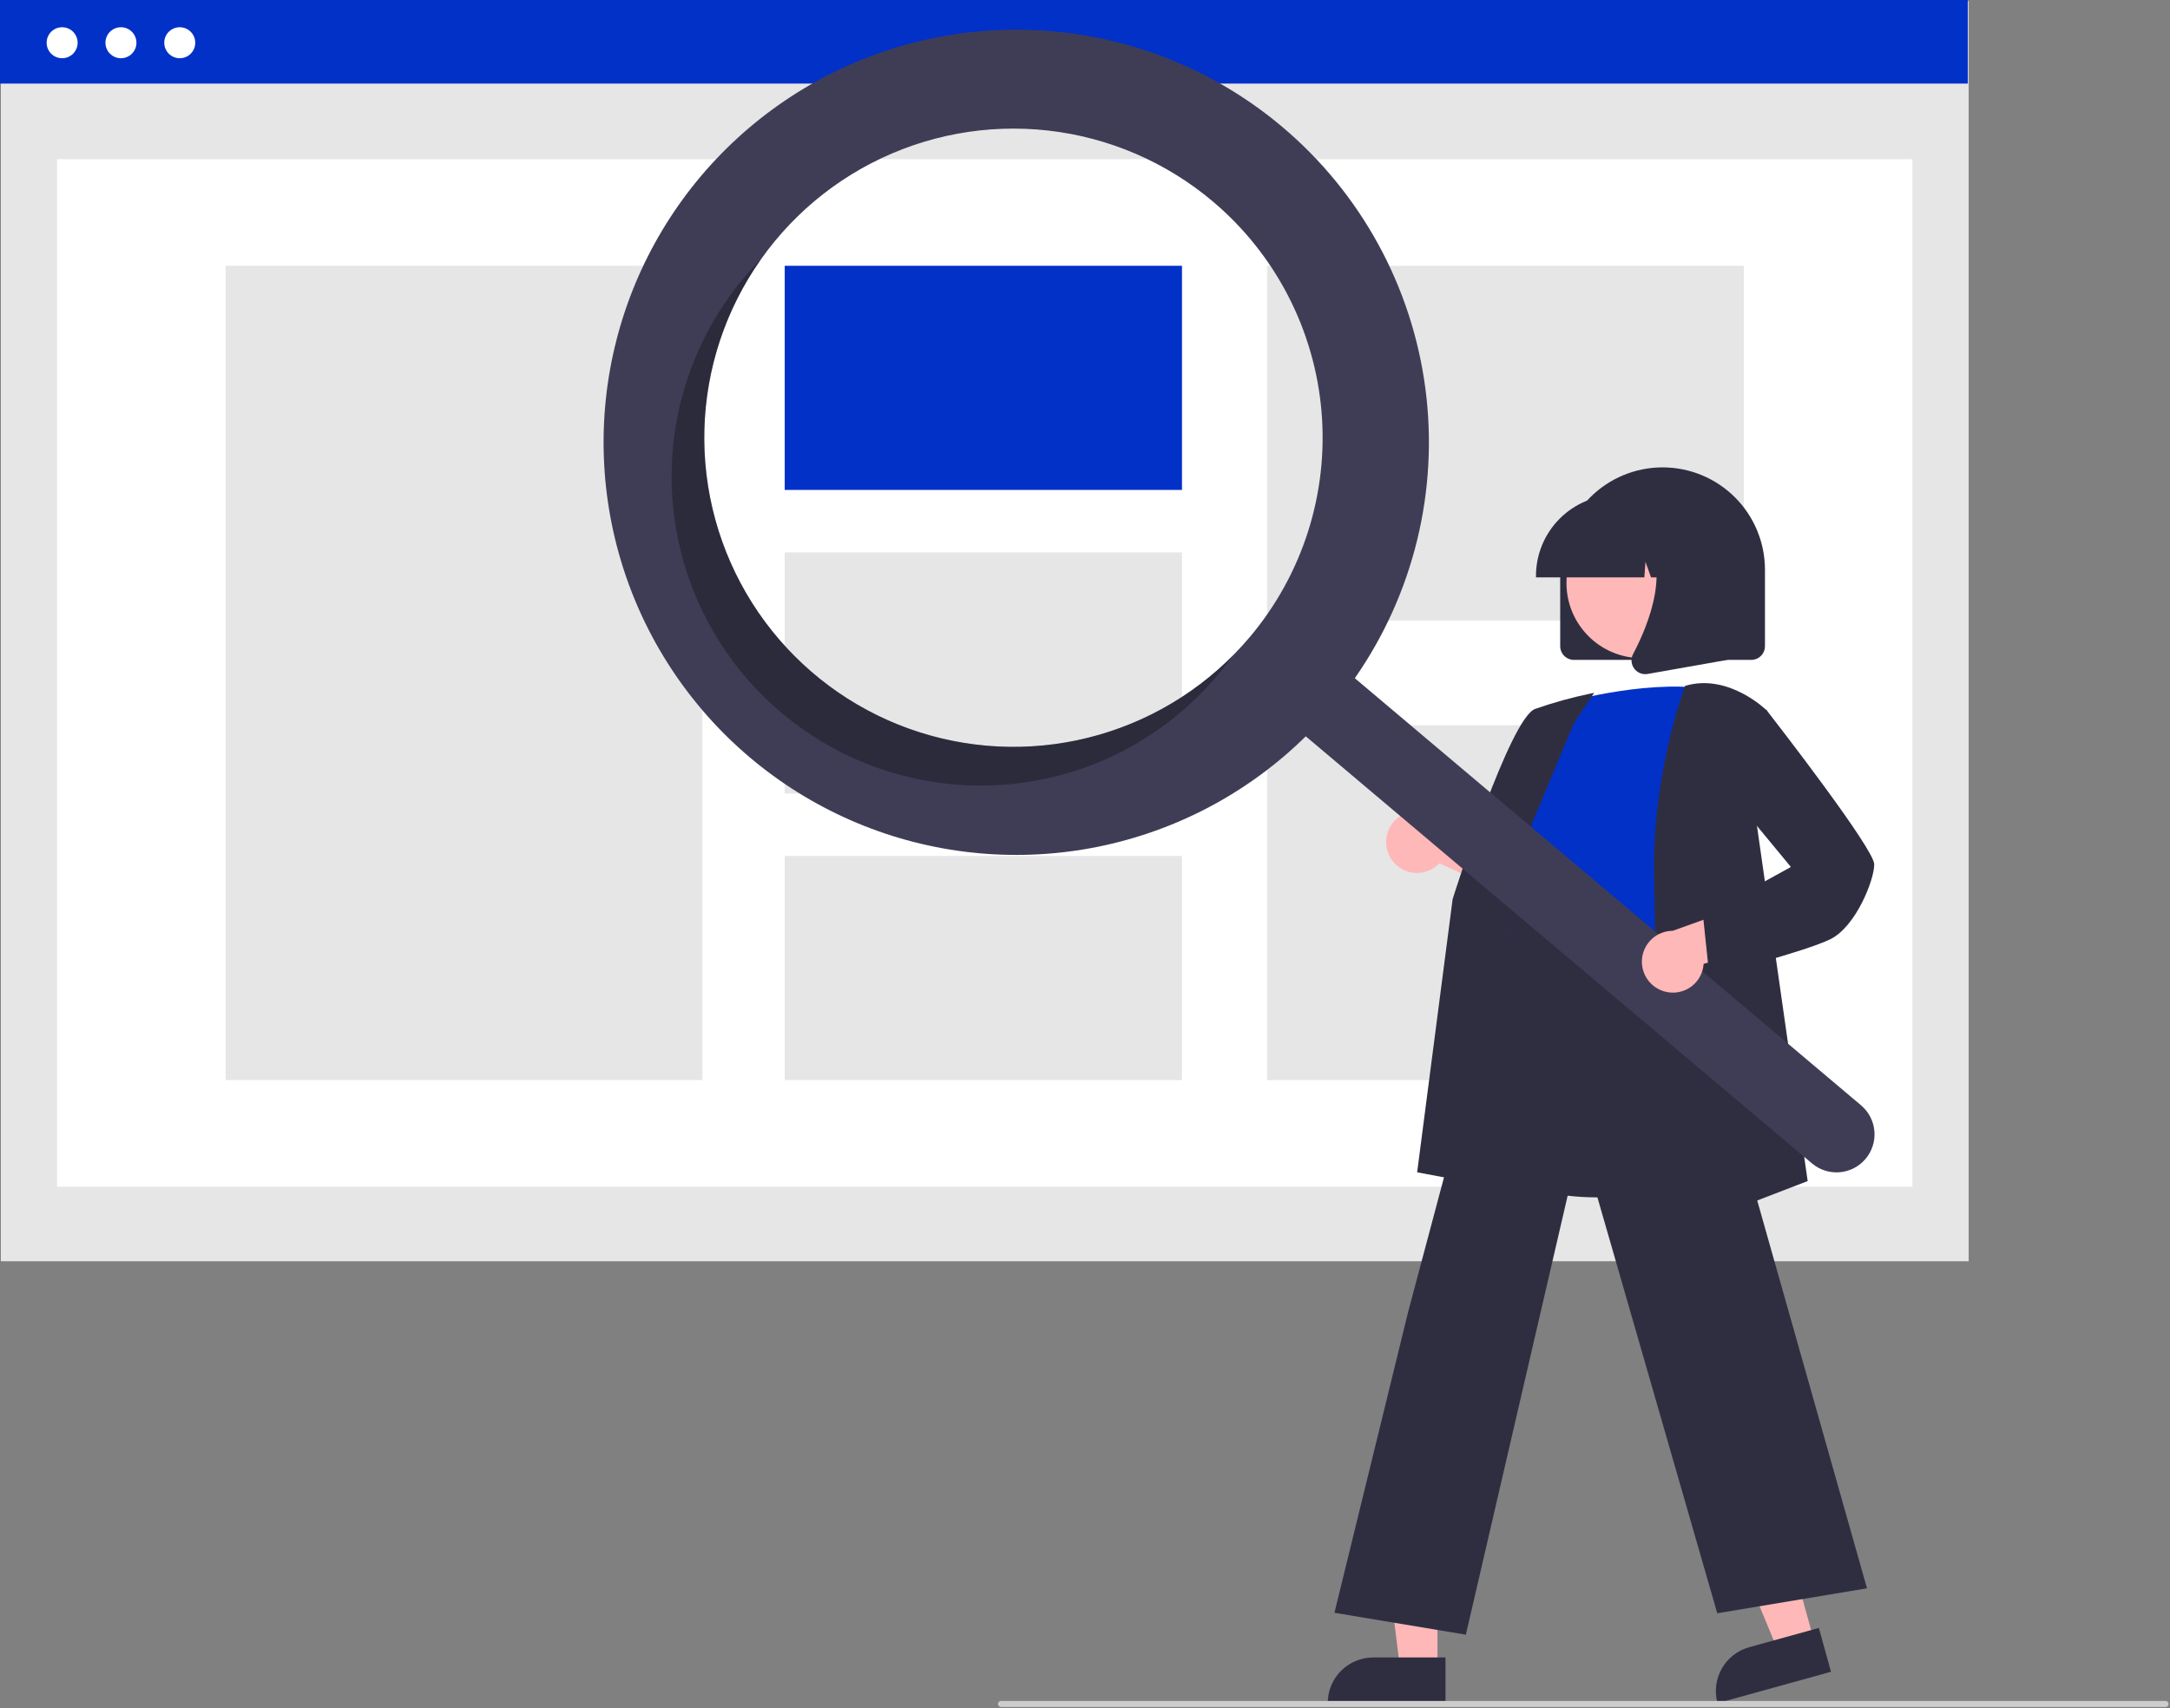 <svg width="710" height="559" viewBox="0 0 710 559" fill="none" xmlns="http://www.w3.org/2000/svg">
<rect x="0" y="0" width="710" height="559" fill="#808080" stroke="none"/>
<g clip-path="url(#clip0_692_17488)">
<path d="M644.137 0.365H0.275V412.723H644.137V0.365Z" fill="#E6E6E6"/>
<path d="M625.725 52.085H18.686V388.328H625.725V52.085Z" fill="white"/>
<path d="M643.862 0H0V27.354H643.862V0Z" fill="#0231C8"/>
<path d="M20.328 19.054C23.128 19.054 25.397 16.785 25.397 13.985C25.397 11.185 23.128 8.915 20.328 8.915C17.528 8.915 15.258 11.185 15.258 13.985C15.258 16.785 17.528 19.054 20.328 19.054Z" fill="white"/>
<path d="M39.57 19.054C42.37 19.054 44.64 16.785 44.64 13.985C44.64 11.185 42.37 8.915 39.57 8.915C36.77 8.915 34.5 11.185 34.5 13.985C34.5 16.785 36.77 19.054 39.57 19.054Z" fill="white"/>
<path d="M58.814 19.054C61.614 19.054 63.884 16.785 63.884 13.985C63.884 11.185 61.614 8.915 58.814 8.915C56.014 8.915 53.744 11.185 53.744 13.985C53.744 16.785 56.014 19.054 58.814 19.054Z" fill="white"/>
<path d="M229.824 86.973H73.844V353.44H229.824V86.973Z" fill="#E6E6E6"/>
<path d="M386.734 86.973H256.75V160.321H386.734V86.973Z" fill="#0231C8"/>
<path d="M386.734 180.747H256.75V259.666H386.734V180.747Z" fill="#E6E6E6"/>
<path d="M386.734 280.092H256.75V353.44H386.734V280.092Z" fill="#E6E6E6"/>
<path d="M570.568 86.973H414.588V203.098H570.568V86.973Z" fill="#E6E6E6"/>
<path d="M570.568 237.315H414.588V353.44H570.568V237.315Z" fill="#E6E6E6"/>
<path d="M510.479 211.44V186.44C510.479 177.555 514.008 169.034 520.29 162.752C526.573 156.469 535.094 152.94 543.979 152.94C552.863 152.94 561.384 156.469 567.667 162.752C573.949 169.034 577.479 177.555 577.479 186.44V211.44C577.477 212.633 577.003 213.777 576.159 214.62C575.315 215.464 574.172 215.939 572.979 215.94H514.979C513.785 215.939 512.642 215.464 511.798 214.62C510.954 213.777 510.48 212.633 510.479 211.44Z" fill="#2F2E41"/>
<path d="M593.515 536.786L581.699 540.056L563.463 496.038L580.902 491.212L593.515 536.786Z" fill="#FFB8B8"/>
<path d="M572.324 539.016L595.111 532.71L599.082 547.057L561.947 557.334C561.426 555.45 561.281 553.482 561.52 551.542C561.759 549.601 562.378 547.727 563.342 546.026C564.305 544.325 565.595 542.831 567.136 541.628C568.677 540.425 570.44 539.537 572.324 539.016V539.016Z" fill="#2F2E41"/>
<path d="M470.327 545.875H458.067L452.234 498.587H470.329L470.327 545.875Z" fill="#FFB8B8"/>
<path d="M449.311 542.372H472.955V557.258H434.424C434.424 555.304 434.809 553.368 435.557 551.562C436.305 549.755 437.402 548.114 438.784 546.732C440.166 545.349 441.808 544.253 443.614 543.505C445.42 542.757 447.356 542.372 449.311 542.372V542.372Z" fill="#2F2E41"/>
<path d="M455.545 281.598C456.42 282.779 457.543 283.754 458.836 284.454C460.129 285.154 461.559 285.563 463.027 285.65C464.494 285.737 465.963 285.502 467.33 284.96C468.696 284.419 469.928 283.584 470.937 282.515L503.527 297.173L500.563 278.842L470.069 267.733C468.161 266.156 465.741 265.335 463.267 265.423C460.794 265.512 458.439 266.505 456.649 268.214C454.858 269.923 453.757 272.23 453.554 274.696C453.35 277.163 454.059 279.619 455.545 281.598H455.545Z" fill="#FFB8B8"/>
<path d="M523.258 391.836C513.019 391.836 502.419 390.311 493.509 385.775C488.779 383.414 484.588 380.103 481.197 376.048C477.805 371.993 475.287 367.282 473.8 362.209C469.158 347.51 475.011 333.069 480.672 319.104C484.179 310.45 487.492 302.277 488.352 294.22L488.652 291.36C489.991 278.512 491.147 267.417 497.549 263.255C500.868 261.098 505.329 260.975 511.19 262.878L566.235 280.759L564.211 385.249L563.876 385.361C563.588 385.458 544.184 391.836 523.258 391.836Z" fill="#2F2E41"/>
<path d="M510.229 230.348C510.229 230.348 537.229 222.348 558.229 225.348C558.229 225.348 546.229 291.348 550.229 313.348C554.229 335.348 480.729 321.848 495.729 300.848L500.729 275.848C500.729 275.848 490.729 265.848 499.729 253.848L510.229 230.348Z" fill="#0231C8"/>
<path d="M496.948 389.855L463.672 383.616L475.29 294.209C476.071 291.713 494.068 235.066 502.241 232.001C508.176 229.911 514.245 228.225 520.407 226.954L521.591 226.717L514.919 236.726L488.354 300.38L496.948 389.855Z" fill="#2F2E41"/>
<path d="M479.61 534.919L436.615 527.753L460.743 429.229L496.647 294.492L497.001 296.884C497.029 297.063 500.383 314.664 550.152 306.854L550.589 306.786L550.71 307.212L610.862 519.75L561.872 527.915L517.189 372.848L479.61 534.919Z" fill="#2F2E41"/>
<path d="M539.201 406.587L539.228 405.83C539.258 404.99 542.216 321.458 541.228 287.863C540.237 254.154 551.15 224.962 551.26 224.671L551.349 224.437L551.59 224.367C565.71 220.334 577.959 232.373 578.081 232.495L578.253 232.667L574.232 265.843L591.448 386.484L539.201 406.587Z" fill="#2F2E41"/>
<path d="M537.094 215.358C550.659 215.358 561.655 204.362 561.655 190.797C561.655 177.232 550.659 166.236 537.094 166.236C523.53 166.236 512.533 177.232 512.533 190.797C512.533 204.362 523.53 215.358 537.094 215.358Z" fill="#FFB8B8"/>
<path d="M502.553 188.44C502.561 181.414 505.355 174.678 510.323 169.71C515.291 164.742 522.027 161.948 529.053 161.94H534.053C541.079 161.948 547.815 164.742 552.782 169.71C557.75 174.678 560.545 181.414 560.553 188.44V188.94H549.986L546.382 178.848L545.661 188.94H540.2L538.382 183.848L538.018 188.94H502.553V188.44Z" fill="#2F2E41"/>
<path d="M534.678 218.751C534.182 218.08 533.885 217.281 533.823 216.449C533.761 215.616 533.935 214.782 534.325 214.044C539.624 203.966 547.043 185.344 537.195 173.86L536.488 173.035H565.075V215.954L539.106 220.536C538.843 220.583 538.576 220.606 538.309 220.607C537.6 220.607 536.901 220.439 536.27 220.116C535.639 219.793 535.093 219.326 534.678 218.751Z" fill="#2F2E41"/>
<path d="M419.58 41.546C399.576 24.667 375.097 13.965 349.122 10.744C323.147 7.523 296.796 11.921 273.275 23.403C249.754 34.886 230.077 52.957 216.639 75.418C203.201 97.879 196.582 123.762 197.586 149.917C198.59 176.072 207.174 201.371 222.295 222.736C237.415 244.101 258.419 260.61 282.751 270.256C307.083 279.901 333.694 282.266 359.346 277.063C384.998 271.86 408.584 259.313 427.235 240.949L592.853 380.697C595.373 382.827 598.636 383.87 601.925 383.594C605.213 383.319 608.257 381.748 610.388 379.228C612.518 376.709 613.56 373.445 613.285 370.157C613.01 366.869 611.439 363.825 608.919 361.694L608.901 361.679L443.283 221.931C462.523 194.318 470.757 160.515 466.372 127.147C461.988 93.779 445.3 63.252 419.58 41.546V41.546ZM408.903 208.474C396.001 223.765 378.854 234.887 359.631 240.432C340.408 245.978 319.972 245.699 300.908 239.63C281.843 233.562 265.006 221.976 252.526 206.338C240.046 190.701 232.484 171.714 230.795 151.778C229.106 131.842 233.366 111.853 243.038 94.339C252.709 76.825 267.357 62.572 285.129 53.382C302.9 44.193 322.998 40.48 342.88 42.713C362.762 44.945 381.536 53.024 396.827 65.926H396.827C406.98 74.493 415.346 84.976 421.447 96.776C427.549 108.576 431.266 121.462 432.388 134.699C433.509 147.936 432.013 161.264 427.983 173.922C423.954 186.581 417.47 198.321 408.903 208.474V208.474Z" fill="#3F3D56"/>
<path opacity="0.3" d="M266.355 220.551C246.949 204.174 234.411 181.099 231.231 155.906C228.051 130.714 234.461 105.247 249.189 84.562C247.255 86.51 245.385 88.549 243.58 90.681C235.013 100.834 228.53 112.575 224.5 125.233C220.471 137.892 218.974 151.22 220.095 164.457C221.217 177.693 224.934 190.58 231.036 202.38C237.138 214.18 245.504 224.663 255.656 233.229C265.809 241.796 277.55 248.28 290.208 252.309C302.867 256.338 316.195 257.835 329.431 256.714C342.668 255.592 355.555 251.875 367.355 245.773C379.155 239.672 389.637 231.306 398.204 221.153C400.006 219.018 401.702 216.832 403.293 214.594C385.381 232.592 361.355 243.195 335.987 244.299C310.618 245.402 285.762 236.925 266.355 220.551V220.551Z" fill="black"/>
<path d="M544.98 324.536C546.408 324.885 547.895 324.917 549.337 324.629C550.778 324.341 552.139 323.741 553.324 322.87C554.508 321.999 555.488 320.88 556.193 319.59C556.897 318.299 557.311 316.87 557.404 315.403L591.837 305.846L577.84 293.642L547.288 304.589C544.813 304.597 542.426 305.512 540.581 307.161C538.735 308.81 537.558 311.079 537.274 313.538C536.99 315.996 537.617 318.474 539.037 320.501C540.457 322.528 542.572 323.964 544.98 324.536V324.536Z" fill="#FFB8B8"/>
<path d="M559.293 319.477L557.197 299.571L585.96 283.702L567.207 261.002L570.267 235.502L577.887 232.236L578.124 232.541C581.717 237.161 613.229 277.822 613.229 282.848C613.229 288.011 607.201 303.171 598.953 307.296C590.997 311.274 561.122 319.005 559.854 319.333L559.293 319.477Z" fill="#2F2E41"/>
<path d="M708.533 558.594H327.533C327.268 558.594 327.014 558.489 326.826 558.301C326.639 558.113 326.533 557.859 326.533 557.594C326.533 557.329 326.639 557.074 326.826 556.887C327.014 556.699 327.268 556.594 327.533 556.594H708.533C708.798 556.594 709.053 556.699 709.24 556.887C709.428 557.074 709.533 557.329 709.533 557.594C709.533 557.859 709.428 558.113 709.24 558.301C709.053 558.489 708.798 558.594 708.533 558.594Z" fill="#CCCCCC"/>
</g>
<defs>
<clipPath id="clip0_692_17488">
<rect width="709.533" height="558.594" fill="white"/>
</clipPath>
</defs>
</svg>
